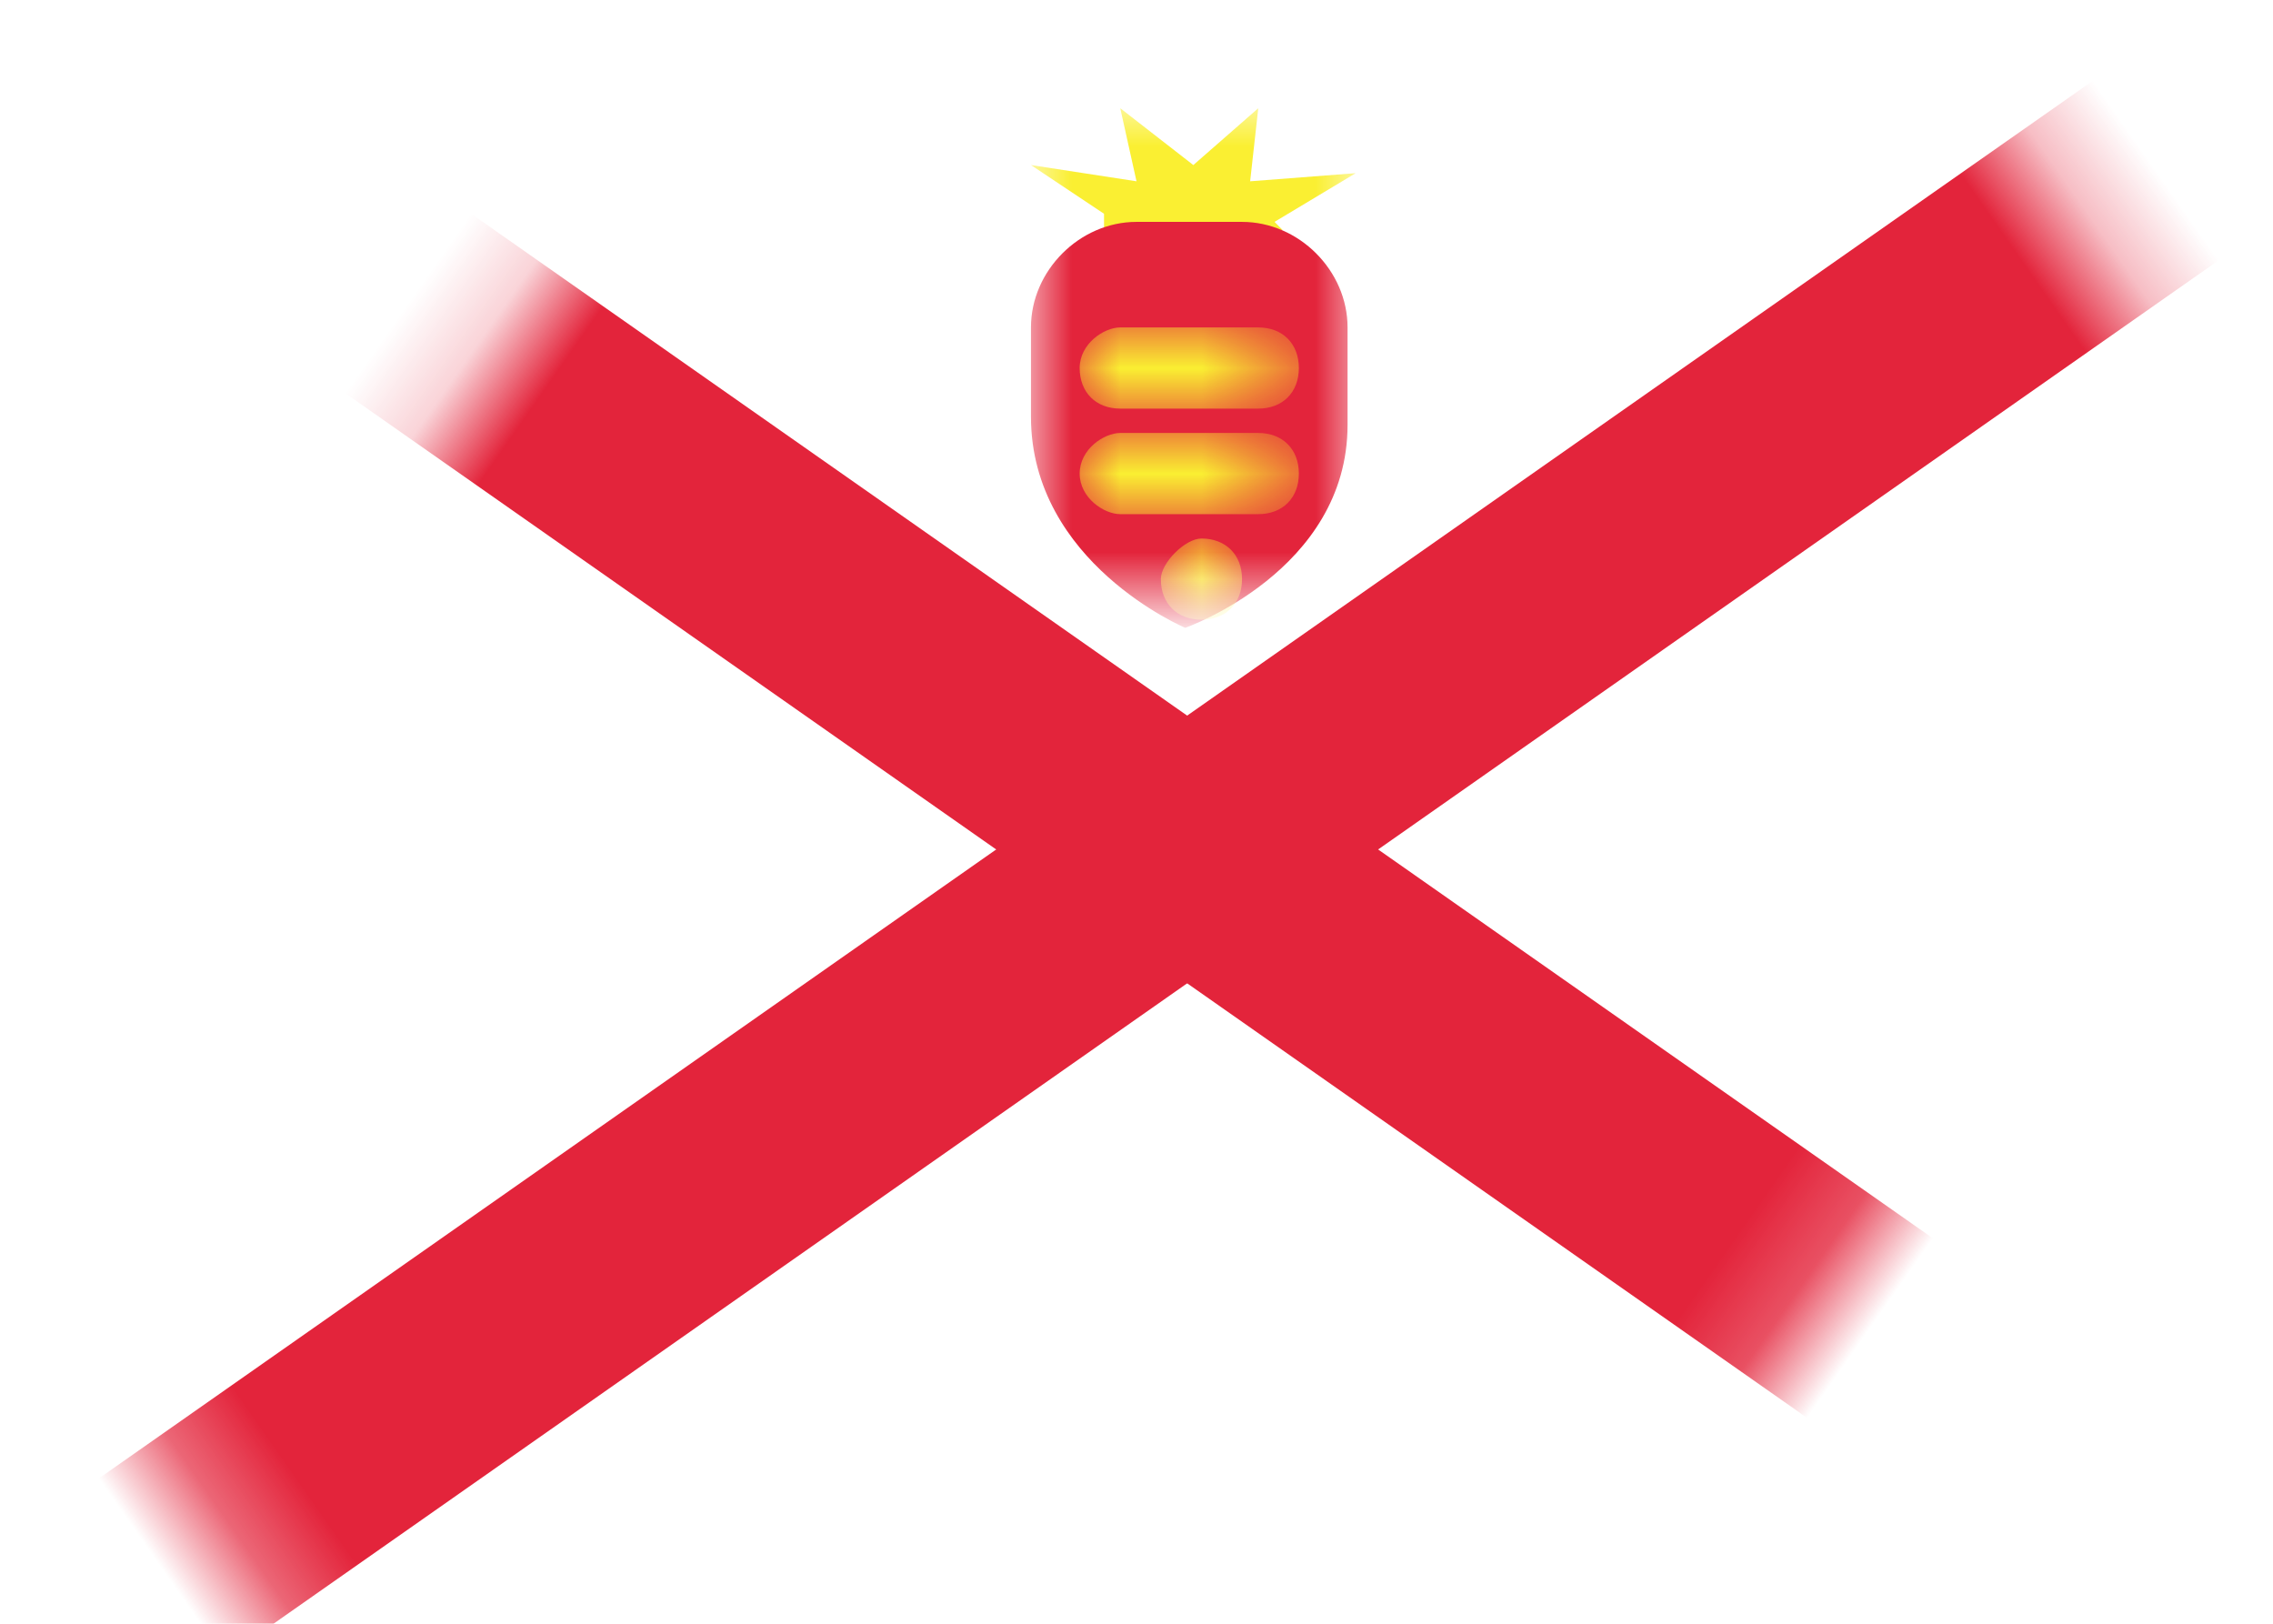 <?xml version="1.0" encoding="utf-8"?>
<!-- Generator: Adobe Illustrator 23.0.3, SVG Export Plug-In . SVG Version: 6.00 Build 0)  -->
<svg width="28px" height="20px" version="1.1" id="Ebene_1" xmlns="http://www.w3.org/2000/svg" xmlns:xlink="http://www.w3.org/1999/xlink" x="0px" y="0px"
	 viewBox="0 0 28 20" style="enable-background:new 0 0 28 20;" xml:space="preserve">
<style type="text/css">
	.st0{fill:#FFFFFF;}
	.st1{filter:url(#Adobe_OpacityMaskFilter);}
	.st2{fill-rule:evenodd;clip-rule:evenodd;fill:#FFFFFF;}
	.st3{mask:url(#mask-2_1_);fill-rule:evenodd;clip-rule:evenodd;fill:#E3243B;}
	.st4{filter:url(#Adobe_OpacityMaskFilter_1_);}
	.st5{mask:url(#mask-2_2_);fill-rule:evenodd;clip-rule:evenodd;fill:#E3243B;}
	.st6{filter:url(#Adobe_OpacityMaskFilter_2_);}
	.st7{mask:url(#mask-2_3_);}
	.st8{fill-rule:evenodd;clip-rule:evenodd;fill:#FAEF32;}
	.st9{fill-rule:evenodd;clip-rule:evenodd;fill:#E3243B;}
	.st10{filter:url(#Adobe_OpacityMaskFilter_3_);}
	.st11{mask:url(#mask-4_1_);fill-rule:evenodd;clip-rule:evenodd;fill:#FAEF32;}
	.st12{filter:url(#Adobe_OpacityMaskFilter_4_);}
	.st13{mask:url(#mask-4_2_);fill-rule:evenodd;clip-rule:evenodd;fill:#FAEF32;}
	.st14{filter:url(#Adobe_OpacityMaskFilter_5_);}
	.st15{mask:url(#mask-4_3_);fill-rule:evenodd;clip-rule:evenodd;fill:#FAEF32;}
</style>
<title>icon/flags/JE</title>
<desc>Created with Sketch.</desc>
<g>
	<g>
		<g id="JE">
			<path class="st0" d="M2,0H26c1.1,0,2,0.9,2,2v15.9c0,1.1-0.9,2-2,2H2c-1.1,0-2-0.9-2-2V2C0,0.9,0.9,0,2,0z"/>
			<defs>
				<filter id="Adobe_OpacityMaskFilter" filterUnits="userSpaceOnUse" x="-6.3" y="-4.8" width="41.9" height="30.5">
					<feColorMatrix  type="matrix" values="1 0 0 0 0  0 1 0 0 0  0 0 1 0 0  0 0 0 1 0"/>
				</filter>
			</defs>
			<mask maskUnits="userSpaceOnUse" x="-6.3" y="-4.8" width="41.9" height="30.5" id="mask-2_1_">
				<g class="st1">
					<path id="path-1_1_" class="st2" d="M2,0h24c1.1,0,2,0.9,2,2v16c0,1.1-0.9,2-2,2H2c-1.1,0-2-0.9-2-2V2C0,0.9,0.9,0,2,0z"/>
				</g>
			</mask>
			
				<rect id="Rectangle-1278" x="13.3" y="-14.2" transform="matrix(0.574 -0.819 0.819 0.574 -2.328 16.474)" class="st3" width="2.7" height="49.3"/>
			<defs>
				<filter id="Adobe_OpacityMaskFilter_1_" filterUnits="userSpaceOnUse" x="-6.3" y="-4.8" width="41.9" height="30.5">
					<feColorMatrix  type="matrix" values="1 0 0 0 0  0 1 0 0 0  0 0 1 0 0  0 0 0 1 0"/>
				</filter>
			</defs>
			<mask maskUnits="userSpaceOnUse" x="-6.3" y="-4.8" width="41.9" height="30.5" id="mask-2_2_">
				<g class="st4">
					<path id="path-1_2_" class="st2" d="M2,0h24c1.1,0,2,0.9,2,2v16c0,1.1-0.9,2-2,2H2c-1.1,0-2-0.9-2-2V2C0,0.9,0.9,0,2,0z"/>
				</g>
			</mask>
			
				<rect x="-10" y="9.1" transform="matrix(0.819 -0.574 0.574 0.819 -3.356 10.302)" class="st5" width="49.3" height="2.7"/>
			<defs>
				<filter id="Adobe_OpacityMaskFilter_2_" filterUnits="userSpaceOnUse" x="12.7" y="1.3" width="4" height="6.3">
					<feColorMatrix  type="matrix" values="1 0 0 0 0  0 1 0 0 0  0 0 1 0 0  0 0 0 1 0"/>
				</filter>
			</defs>
			<mask maskUnits="userSpaceOnUse" x="12.7" y="1.3" width="4" height="6.3" id="mask-2_3_">
				<g class="st6">
					<path id="path-1_3_" class="st2" d="M2,0h24c1.1,0,2,0.9,2,2v16c0,1.1-0.9,2-2,2H2c-1.1,0-2-0.9-2-2V2C0,0.9,0.9,0,2,0z"/>
				</g>
			</mask>
			<g id="Group" class="st7">
				<g transform="translate(12, 1.333)">
					<path id="Star-1" class="st8" d="M1.6,1.3L1.6,1.3L0.7,0.7L2,0.9L1.8,0l0.9,0.7L3.5,0L3.4,0.9l1.3-0.1l-1,0.6l0.1,0.1H1.6z"/>
					<g id="Mask">
						<path class="st9" d="M0.7,3.8V2.7c0-0.7,0.6-1.3,1.3-1.3h1.3c0.7,0,1.3,0.6,1.3,1.3v1.2c0,1.8-2,2.5-2,2.5S0.7,5.6,0.7,3.8z"
							/>
					</g>
					<defs>
						<filter id="Adobe_OpacityMaskFilter_3_" filterUnits="userSpaceOnUse" x="2.3" y="5.3" width="1" height="1">
							<feColorMatrix  type="matrix" values="1 0 0 0 0  0 1 0 0 0  0 0 1 0 0  0 0 0 1 0"/>
						</filter>
					</defs>
					<mask maskUnits="userSpaceOnUse" x="2.3" y="5.3" width="1" height="1" id="mask-4_1_">
						<g class="st10">
							<path id="path-3_1_" class="st2" d="M0.7,3.8V2.7c0-0.7,0.6-1.3,1.3-1.3h1.3c0.7,0,1.3,0.6,1.3,1.3v1.2c0,1.8-2,2.5-2,2.5
								S0.7,5.6,0.7,3.8z"/>
						</g>
					</mask>
					<path id="Rectangle-1281" class="st11" d="M2.8,5.3L2.8,5.3c0.3,0,0.5,0.2,0.5,0.5l0,0c0,0.3-0.2,0.5-0.5,0.5l0,0
						c-0.3,0-0.5-0.2-0.5-0.5l0,0C2.3,5.6,2.6,5.3,2.8,5.3z"/>
					<defs>
						<filter id="Adobe_OpacityMaskFilter_4_" filterUnits="userSpaceOnUse" x="1.3" y="4" width="2.7" height="1">
							<feColorMatrix  type="matrix" values="1 0 0 0 0  0 1 0 0 0  0 0 1 0 0  0 0 0 1 0"/>
						</filter>
					</defs>
					<mask maskUnits="userSpaceOnUse" x="1.3" y="4" width="2.7" height="1" id="mask-4_2_">
						<g class="st12">
							<path id="path-3_2_" class="st2" d="M0.7,3.8V2.7c0-0.7,0.6-1.3,1.3-1.3h1.3c0.7,0,1.3,0.6,1.3,1.3v1.2c0,1.8-2,2.5-2,2.5
								S0.7,5.6,0.7,3.8z"/>
						</g>
					</mask>
					<path class="st13" d="M1.8,4h1.7C3.8,4,4,4.2,4,4.5l0,0C4,4.8,3.8,5,3.5,5H1.8C1.6,5,1.3,4.8,1.3,4.5l0,0C1.3,4.2,1.6,4,1.8,4z
						"/>
					<defs>
						<filter id="Adobe_OpacityMaskFilter_5_" filterUnits="userSpaceOnUse" x="1.3" y="2.7" width="2.7" height="1">
							<feColorMatrix  type="matrix" values="1 0 0 0 0  0 1 0 0 0  0 0 1 0 0  0 0 0 1 0"/>
						</filter>
					</defs>
					<mask maskUnits="userSpaceOnUse" x="1.3" y="2.7" width="2.7" height="1" id="mask-4_3_">
						<g class="st14">
							<path id="path-3_3_" class="st2" d="M0.7,3.8V2.7c0-0.7,0.6-1.3,1.3-1.3h1.3c0.7,0,1.3,0.6,1.3,1.3v1.2c0,1.8-2,2.5-2,2.5
								S0.7,5.6,0.7,3.8z"/>
						</g>
					</mask>
					<path class="st15" d="M1.8,2.7h1.7C3.8,2.7,4,2.9,4,3.2l0,0c0,0.3-0.2,0.5-0.5,0.5H1.8c-0.3,0-0.5-0.2-0.5-0.5l0,0
						C1.3,2.9,1.6,2.7,1.8,2.7z"/>
				</g>
			</g>
		</g>
	</g>
</g>
</svg>
